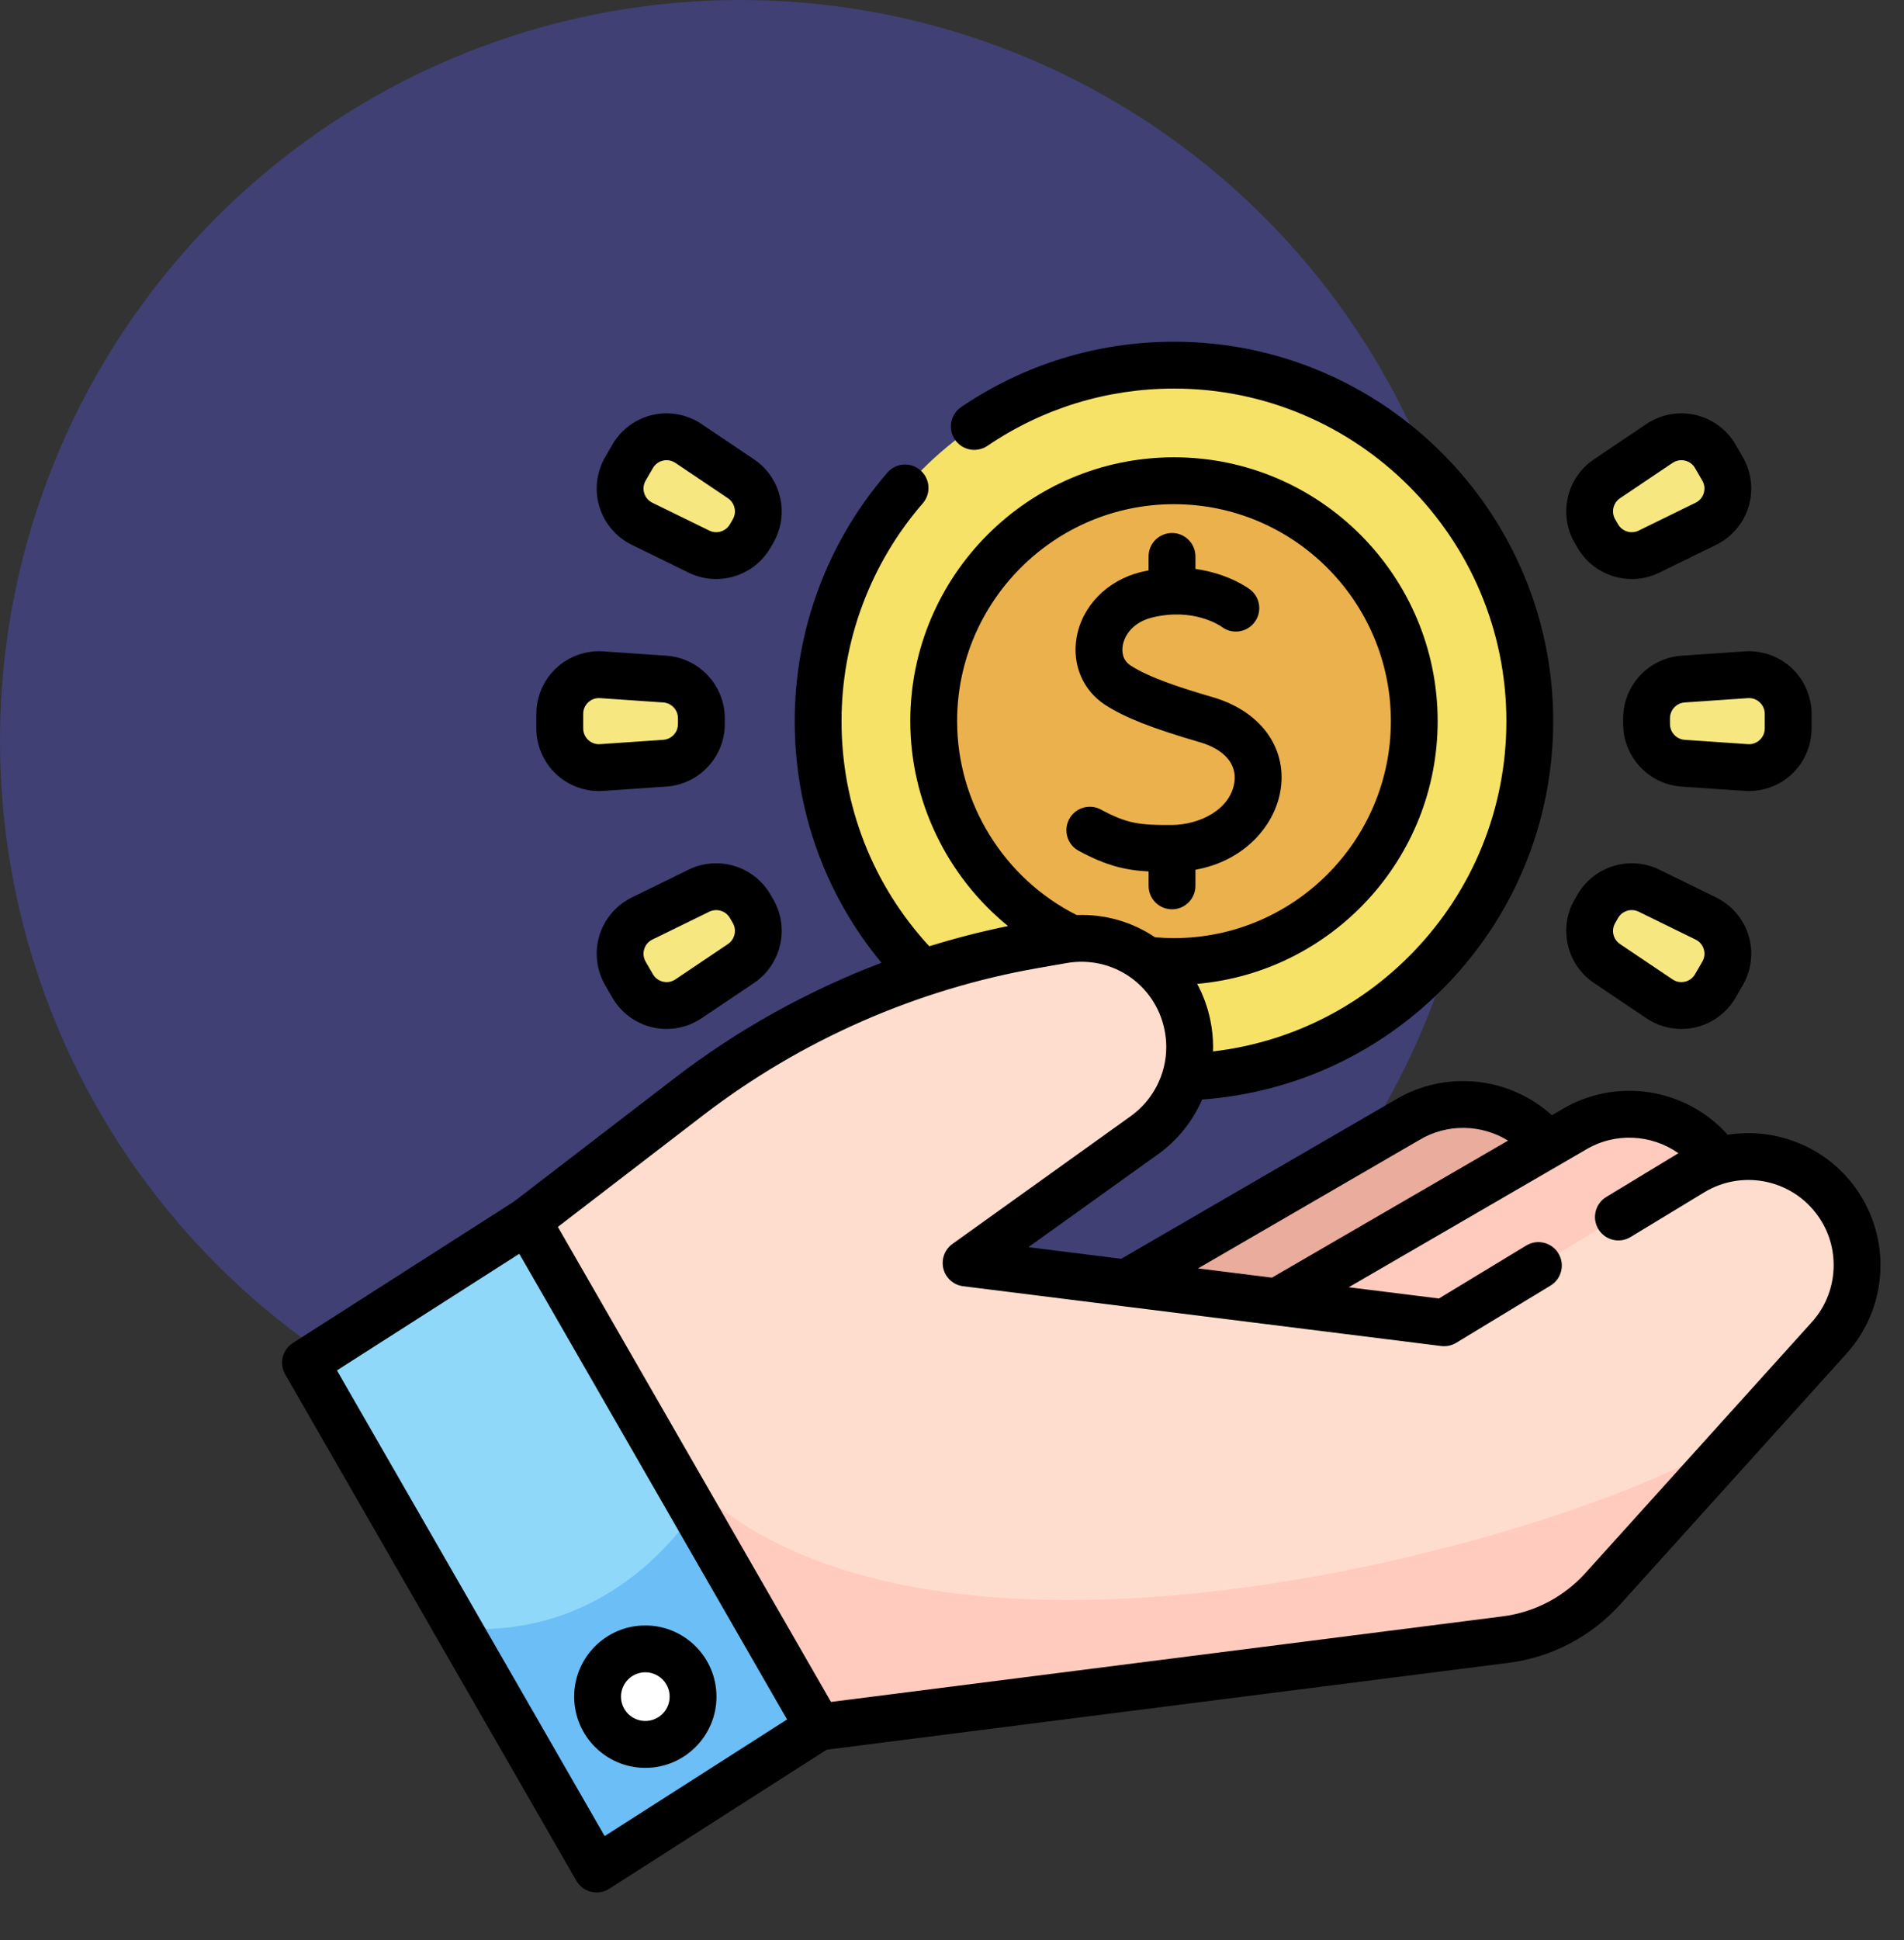 <svg width="54" height="55" viewBox="0 0 54 55" fill="none" xmlns="http://www.w3.org/2000/svg">
<rect x="0" y="0" width="54" height="55" fill="#333333" stroke="none"/>
<circle opacity="0.4" cx="21" cy="21" r="21" fill="#5454D4"/>
<g clip-path="url(#clip0)">
<path d="M33.295 30.535C38.869 30.535 43.387 26.016 43.387 20.442C43.387 14.869 38.869 10.35 33.295 10.35C27.721 10.35 23.203 14.869 23.203 20.442C23.203 26.016 27.721 30.535 33.295 30.535Z" fill="#F6E266"/>
<path d="M33.295 27.257C37.059 27.257 40.11 24.206 40.11 20.442C40.11 16.679 37.059 13.628 33.295 13.628C29.532 13.628 26.481 16.679 26.481 20.442C26.481 24.206 29.532 27.257 33.295 27.257Z" fill="#EAB14D"/>
<path d="M28.527 38.35L39.903 31.752C41.234 30.944 42.959 31.258 43.922 32.483C44.848 33.662 44.791 35.337 43.786 36.45L31.143 41.876L28.527 38.35Z" fill="#EAAC9D"/>
<path d="M33.239 38.629L44.615 32.031C45.947 31.224 47.672 31.537 48.634 32.762C49.561 33.941 49.503 35.616 48.498 36.729L35.856 42.156L33.239 38.629Z" fill="#FFCBBE"/>
<path d="M52.67 35.864C52.67 36.605 52.404 37.344 51.876 37.928L49.773 40.257L45.458 45.036C44.739 45.832 43.761 46.343 42.699 46.478L23.214 48.96L18.235 40.306C18.198 40.243 18.162 40.18 18.126 40.116C18.12 40.105 18.115 40.095 18.109 40.086L17.859 39.65C17.855 39.644 17.851 39.637 17.847 39.631L14.957 34.606L19.54 31.087C21.676 29.447 24.084 28.209 26.646 27.428C26.755 27.394 26.864 27.362 26.972 27.331C27.75 27.107 28.542 26.924 29.343 26.785L30.137 26.646C31.777 26.361 33.347 27.432 33.68 29.063C33.722 29.268 33.742 29.474 33.742 29.679C33.742 30.659 33.273 31.595 32.457 32.18L27.4 35.803L40.956 37.497L47.992 33.23C49.324 32.423 51.049 32.737 52.011 33.962C52.452 34.522 52.67 35.194 52.67 35.864Z" fill="#FFDDCE"/>
<path d="M49.773 40.257L45.457 45.036C44.739 45.832 43.761 46.343 42.699 46.478L23.213 48.96L18.235 40.305C24.124 50.268 47.413 42.87 49.773 40.257V40.257Z" fill="#FFCBBE"/>
<path d="M17.859 39.651C17.943 39.792 18.026 39.937 18.109 40.086L17.859 39.651Z" fill="#FFCBBE"/>
<path d="M23.213 48.96L16.921 52.983L12.994 46.157L8.664 38.629L14.957 34.607L19.684 42.824L23.213 48.96Z" fill="#90D8F9"/>
<path d="M23.214 48.96L16.921 52.983L12.995 46.157C17.499 46.51 19.685 42.824 19.685 42.824L23.214 48.96Z" fill="#6BBEF6"/>
<path d="M18.302 49.45C19.05 49.45 19.657 48.843 19.657 48.095C19.657 47.347 19.05 46.741 18.302 46.741C17.554 46.741 16.948 47.347 16.948 48.095C16.948 48.843 17.554 49.45 18.302 49.45Z" fill="white"/>
<path d="M19.892 20.36V20.525C19.892 21.11 19.44 21.594 18.857 21.634L17.063 21.757C16.421 21.801 15.876 21.292 15.876 20.648V20.236C15.876 19.593 16.421 19.084 17.063 19.128L18.857 19.25C19.44 19.291 19.892 19.775 19.892 20.36Z" fill="#F6E781"/>
<path d="M21.276 25.69L21.359 25.834C21.651 26.34 21.502 26.985 21.017 27.312L19.525 28.315C18.991 28.674 18.264 28.506 17.942 27.948L17.736 27.592C17.414 27.034 17.632 26.32 18.21 26.038L19.825 25.247C20.35 24.991 20.984 25.184 21.276 25.69V25.69Z" fill="#F6E781"/>
<path d="M21.359 15.052L21.276 15.195C20.984 15.701 20.35 15.895 19.825 15.638L18.21 14.848C17.632 14.565 17.414 13.851 17.736 13.293L17.942 12.937C18.264 12.379 18.991 12.211 19.525 12.57L21.017 13.573C21.502 13.899 21.651 14.546 21.359 15.052V15.052Z" fill="#F6E781"/>
<path d="M46.699 20.36V20.525C46.699 21.11 47.152 21.594 47.735 21.634L49.528 21.757C50.17 21.801 50.715 21.292 50.715 20.648V20.236C50.715 19.593 50.17 19.084 49.528 19.128L47.735 19.25C47.152 19.291 46.699 19.775 46.699 20.36Z" fill="#F6E781"/>
<path d="M45.315 25.69L45.232 25.834C44.94 26.34 45.09 26.985 45.575 27.312L47.066 28.315C47.6 28.674 48.327 28.506 48.649 27.948L48.855 27.592C49.177 27.034 48.959 26.32 48.381 26.038L46.767 25.247C46.242 24.991 45.607 25.184 45.315 25.69V25.69Z" fill="#F6E781"/>
<path d="M45.233 15.052L45.315 15.195C45.608 15.701 46.242 15.895 46.767 15.638L48.381 14.848C48.96 14.565 49.177 13.851 48.855 13.293L48.649 12.937C48.328 12.379 47.601 12.211 47.066 12.57L45.575 13.573C45.09 13.899 44.94 14.546 45.233 15.052V15.052Z" fill="#F6E781"/>
<path d="M30.594 24.119C31.368 24.536 31.902 24.667 32.576 24.703V25.112C32.576 25.479 32.873 25.776 33.24 25.776C33.606 25.776 33.904 25.479 33.904 25.112V24.655C35.32 24.401 36.183 23.369 36.325 22.353C36.49 21.169 35.732 20.153 34.394 19.763C33.548 19.517 32.61 19.218 32.069 18.868C31.816 18.705 31.818 18.444 31.842 18.302C31.891 18.005 32.135 17.64 32.672 17.506C33.852 17.214 34.611 17.741 34.654 17.771C34.946 17.989 35.358 17.931 35.579 17.64C35.801 17.348 35.744 16.932 35.452 16.71C35.417 16.683 34.842 16.257 33.904 16.128V15.773C33.904 15.406 33.606 15.109 33.24 15.109C32.873 15.109 32.575 15.406 32.575 15.773V16.169C32.502 16.183 32.428 16.199 32.352 16.217C31.396 16.455 30.681 17.187 30.532 18.083C30.404 18.848 30.717 19.576 31.348 19.984C31.9 20.34 32.675 20.646 34.023 21.038C34.722 21.242 35.081 21.654 35.01 22.169C34.9 22.954 34.014 23.382 33.236 23.386C32.338 23.391 31.983 23.358 31.224 22.949C30.901 22.775 30.498 22.896 30.324 23.219C30.15 23.542 30.271 23.945 30.594 24.119V24.119Z" fill="black"/>
<path d="M52.533 33.551C51.673 32.456 50.306 31.961 49 32.167C47.809 30.836 45.823 30.525 44.276 31.46L44.013 31.613C42.809 30.522 40.991 30.319 39.564 31.18L31.8 35.683L29.166 35.354L32.843 32.72C33.399 32.321 33.828 31.781 34.094 31.168C36.723 30.976 39.165 29.838 41.014 27.934C42.973 25.916 44.051 23.256 44.051 20.443C44.051 14.512 39.226 9.687 33.295 9.687C31.131 9.687 29.044 10.328 27.259 11.54C26.956 11.746 26.877 12.159 27.083 12.462C27.289 12.766 27.702 12.844 28.006 12.638C29.569 11.576 31.398 11.015 33.295 11.015C38.494 11.015 42.723 15.244 42.723 20.443C42.723 22.908 41.778 25.24 40.061 27.009C38.536 28.579 36.55 29.555 34.401 29.805C34.402 29.763 34.405 29.721 34.405 29.679C34.405 29.429 34.38 29.178 34.329 28.93C34.253 28.557 34.125 28.208 33.954 27.89C37.77 27.555 40.774 24.344 40.774 20.442C40.774 16.319 37.419 12.963 33.295 12.963C29.172 12.963 25.817 16.319 25.817 20.442C25.817 22.717 26.866 24.849 28.589 26.251C27.835 26.404 27.09 26.596 26.355 26.824C24.748 25.08 23.867 22.829 23.867 20.443C23.867 18.173 24.685 15.98 26.171 14.268C26.411 13.991 26.381 13.571 26.104 13.331C25.828 13.09 25.408 13.12 25.168 13.397C23.473 15.351 22.539 17.853 22.539 20.443C22.539 22.972 23.407 25.368 25 27.292C22.901 28.089 20.917 29.191 19.134 30.561L14.576 34.062L8.306 38.07C8.008 38.261 7.912 38.653 8.089 38.96L16.345 53.313C16.436 53.471 16.587 53.584 16.763 53.627C16.815 53.64 16.868 53.646 16.921 53.646C17.046 53.646 17.171 53.611 17.278 53.542L23.446 49.599L42.783 47.137C44.001 46.982 45.126 46.394 45.95 45.482L52.368 38.373C52.991 37.684 53.333 36.792 53.333 35.863C53.333 35.028 53.049 34.207 52.533 33.551V33.551ZM40.236 32.326C40.239 32.324 40.243 32.322 40.247 32.32C41.038 31.84 42.017 31.869 42.771 32.333L36.074 36.218L33.978 35.956L40.236 32.326ZM27.145 20.443C27.145 17.051 29.904 14.292 33.295 14.292C36.687 14.292 39.447 17.051 39.447 20.443C39.447 23.834 36.687 26.593 33.295 26.593C33.117 26.593 32.937 26.585 32.757 26.569C32.119 26.139 31.347 25.908 30.536 25.939C28.471 24.901 27.145 22.762 27.145 20.443V20.443ZM17.149 52.048L9.556 38.847L14.728 35.541L22.322 48.742L17.149 52.048ZM51.382 37.483L44.964 44.592C44.353 45.269 43.519 45.705 42.615 45.82L23.568 48.245L15.822 34.779L19.943 31.614C22.718 29.482 26.008 28.038 29.456 27.439L30.25 27.3C31.545 27.075 32.766 27.908 33.028 29.195C33.06 29.355 33.077 29.518 33.077 29.679C33.077 30.455 32.7 31.189 32.069 31.64L27.013 35.262C26.791 35.422 26.689 35.701 26.756 35.966C26.823 36.231 27.046 36.427 27.317 36.461L40.874 38.156C41.022 38.174 41.173 38.142 41.3 38.065L43.975 36.443C44.289 36.253 44.389 35.844 44.199 35.531C44.009 35.217 43.6 35.117 43.287 35.307L40.809 36.809L38.252 36.49L44.948 32.606C44.952 32.604 44.956 32.601 44.959 32.599C45.796 32.091 46.834 32.15 47.602 32.69L45.556 33.931C45.242 34.121 45.142 34.53 45.332 34.843C45.523 35.157 45.931 35.257 46.244 35.067L48.337 33.798C49.38 33.166 50.735 33.412 51.489 34.372C51.827 34.801 52.005 35.317 52.005 35.863C52.005 36.463 51.784 37.038 51.382 37.483V37.483Z" fill="black"/>
<path d="M18.302 46.077C17.189 46.077 16.284 46.982 16.284 48.095C16.284 49.208 17.189 50.114 18.302 50.114C19.415 50.114 20.32 49.208 20.32 48.095C20.32 46.982 19.415 46.077 18.302 46.077V46.077ZM18.302 48.785C17.921 48.785 17.612 48.476 17.612 48.095C17.612 47.715 17.921 47.405 18.302 47.405C18.683 47.405 18.992 47.715 18.992 48.095C18.992 48.476 18.683 48.785 18.302 48.785Z" fill="black"/>
<path d="M16.988 22.424C17.028 22.424 17.069 22.423 17.109 22.42L18.902 22.297C19.83 22.233 20.556 21.455 20.556 20.525V20.36C20.556 19.43 19.83 18.652 18.902 18.588L17.109 18.465C16.619 18.432 16.134 18.604 15.775 18.939C15.417 19.274 15.211 19.747 15.211 20.237V20.648C15.211 21.139 15.417 21.612 15.775 21.946C16.104 22.253 16.541 22.424 16.988 22.424V22.424ZM16.54 20.237C16.54 20.111 16.59 19.995 16.682 19.91C16.766 19.831 16.873 19.789 16.986 19.789C16.997 19.789 17.007 19.79 17.018 19.79L18.811 19.913C19.045 19.929 19.228 20.125 19.228 20.36V20.525C19.228 20.76 19.045 20.956 18.811 20.972L17.018 21.095C16.893 21.104 16.773 21.061 16.682 20.975C16.59 20.89 16.54 20.774 16.54 20.648V20.237Z" fill="black"/>
<path d="M21.851 25.358C21.386 24.553 20.368 24.242 19.533 24.651L17.918 25.441C17.478 25.657 17.143 26.049 17 26.518C16.857 26.987 16.916 27.499 17.161 27.924L17.367 28.28C17.612 28.705 18.026 29.012 18.504 29.122C18.636 29.153 18.769 29.168 18.903 29.168C19.253 29.168 19.601 29.064 19.895 28.866L21.387 27.863C22.158 27.344 22.399 26.306 21.934 25.501L21.851 25.358ZM20.646 26.761L19.154 27.764C19.05 27.834 18.926 27.857 18.804 27.828C18.682 27.8 18.58 27.725 18.517 27.616L18.311 27.26C18.249 27.151 18.234 27.025 18.271 26.905C18.307 26.785 18.39 26.689 18.502 26.634L20.117 25.844C20.179 25.813 20.246 25.799 20.312 25.799C20.468 25.799 20.619 25.88 20.701 26.022V26.022L20.784 26.165C20.901 26.368 20.84 26.63 20.646 26.761V26.761Z" fill="black"/>
<path d="M17.918 15.444L19.533 16.234C19.782 16.356 20.047 16.414 20.309 16.414C20.925 16.414 21.525 16.092 21.851 15.527L21.934 15.384V15.384C22.399 14.579 22.159 13.541 21.387 13.023L19.895 12.019C19.489 11.746 18.982 11.652 18.504 11.763C18.026 11.873 17.612 12.18 17.367 12.605L17.161 12.961C16.916 13.386 16.857 13.898 17 14.367C17.143 14.836 17.478 15.229 17.918 15.444V15.444ZM18.311 13.625L18.517 13.269C18.58 13.16 18.681 13.085 18.804 13.057C18.838 13.049 18.872 13.045 18.906 13.045C18.994 13.045 19.079 13.071 19.154 13.121L20.646 14.124C20.84 14.255 20.901 14.517 20.784 14.72L20.701 14.863C20.584 15.066 20.327 15.144 20.117 15.041L18.502 14.251C18.389 14.196 18.307 14.1 18.271 13.98C18.234 13.86 18.248 13.734 18.311 13.625V13.625Z" fill="black"/>
<path d="M49.482 18.465L47.689 18.588C46.761 18.652 46.035 19.43 46.035 20.36V20.525C46.035 21.455 46.761 22.233 47.689 22.297L49.482 22.42C49.522 22.422 49.562 22.424 49.602 22.424C50.05 22.424 50.487 22.253 50.816 21.946C51.174 21.611 51.379 21.139 51.379 20.648V20.237C51.379 19.746 51.174 19.273 50.816 18.939C50.457 18.604 49.971 18.432 49.482 18.465V18.465ZM50.051 20.237V20.648C50.051 20.774 50.001 20.89 49.909 20.975C49.818 21.061 49.698 21.104 49.573 21.095L47.78 20.972C47.546 20.956 47.363 20.76 47.363 20.525V20.36C47.363 20.125 47.546 19.929 47.78 19.913L49.573 19.79C49.584 19.79 49.594 19.789 49.605 19.789C49.718 19.789 49.825 19.831 49.909 19.91C50.001 19.995 50.051 20.111 50.051 20.237V20.237Z" fill="black"/>
<path d="M45.204 27.863L46.696 28.866C46.99 29.064 47.338 29.168 47.688 29.168C47.822 29.168 47.956 29.153 48.087 29.122C48.565 29.012 48.979 28.705 49.224 28.28L49.43 27.924C49.675 27.499 49.734 26.987 49.591 26.518C49.448 26.049 49.113 25.657 48.673 25.441L47.058 24.651C46.223 24.242 45.205 24.553 44.74 25.358L44.657 25.502C44.193 26.307 44.433 27.344 45.204 27.863V27.863ZM45.808 26.166L45.89 26.022C46.008 25.819 46.264 25.741 46.475 25.844L48.089 26.634C48.202 26.689 48.284 26.785 48.321 26.905C48.357 27.025 48.343 27.151 48.28 27.26L48.074 27.616C48.011 27.725 47.91 27.8 47.788 27.828C47.666 27.857 47.541 27.834 47.437 27.764L45.945 26.761C45.751 26.63 45.69 26.369 45.808 26.166V26.166Z" fill="black"/>
<path d="M44.74 15.527C45.067 16.093 45.666 16.414 46.283 16.414C46.544 16.414 46.81 16.356 47.058 16.234L48.673 15.444C49.113 15.229 49.448 14.836 49.591 14.367C49.734 13.898 49.675 13.386 49.43 12.961L49.224 12.605C48.979 12.18 48.565 11.873 48.087 11.763C47.61 11.652 47.102 11.746 46.696 12.019L45.204 13.022C44.433 13.541 44.193 14.578 44.657 15.383L44.74 15.527ZM45.945 14.124L47.437 13.121C47.512 13.071 47.598 13.045 47.685 13.045C47.719 13.045 47.754 13.049 47.788 13.057C47.91 13.085 48.012 13.16 48.074 13.269L48.28 13.625C48.343 13.734 48.357 13.86 48.321 13.98C48.284 14.1 48.202 14.196 48.089 14.251L46.475 15.041C46.264 15.144 46.008 15.066 45.891 14.863L45.808 14.72V14.72C45.69 14.517 45.751 14.255 45.945 14.124Z" fill="black"/>
</g>
<defs>
<clipPath id="clip0">
<rect width="45.333" height="45.333" fill="white" transform="translate(8 9)"/>
</clipPath>
</defs>
</svg>
